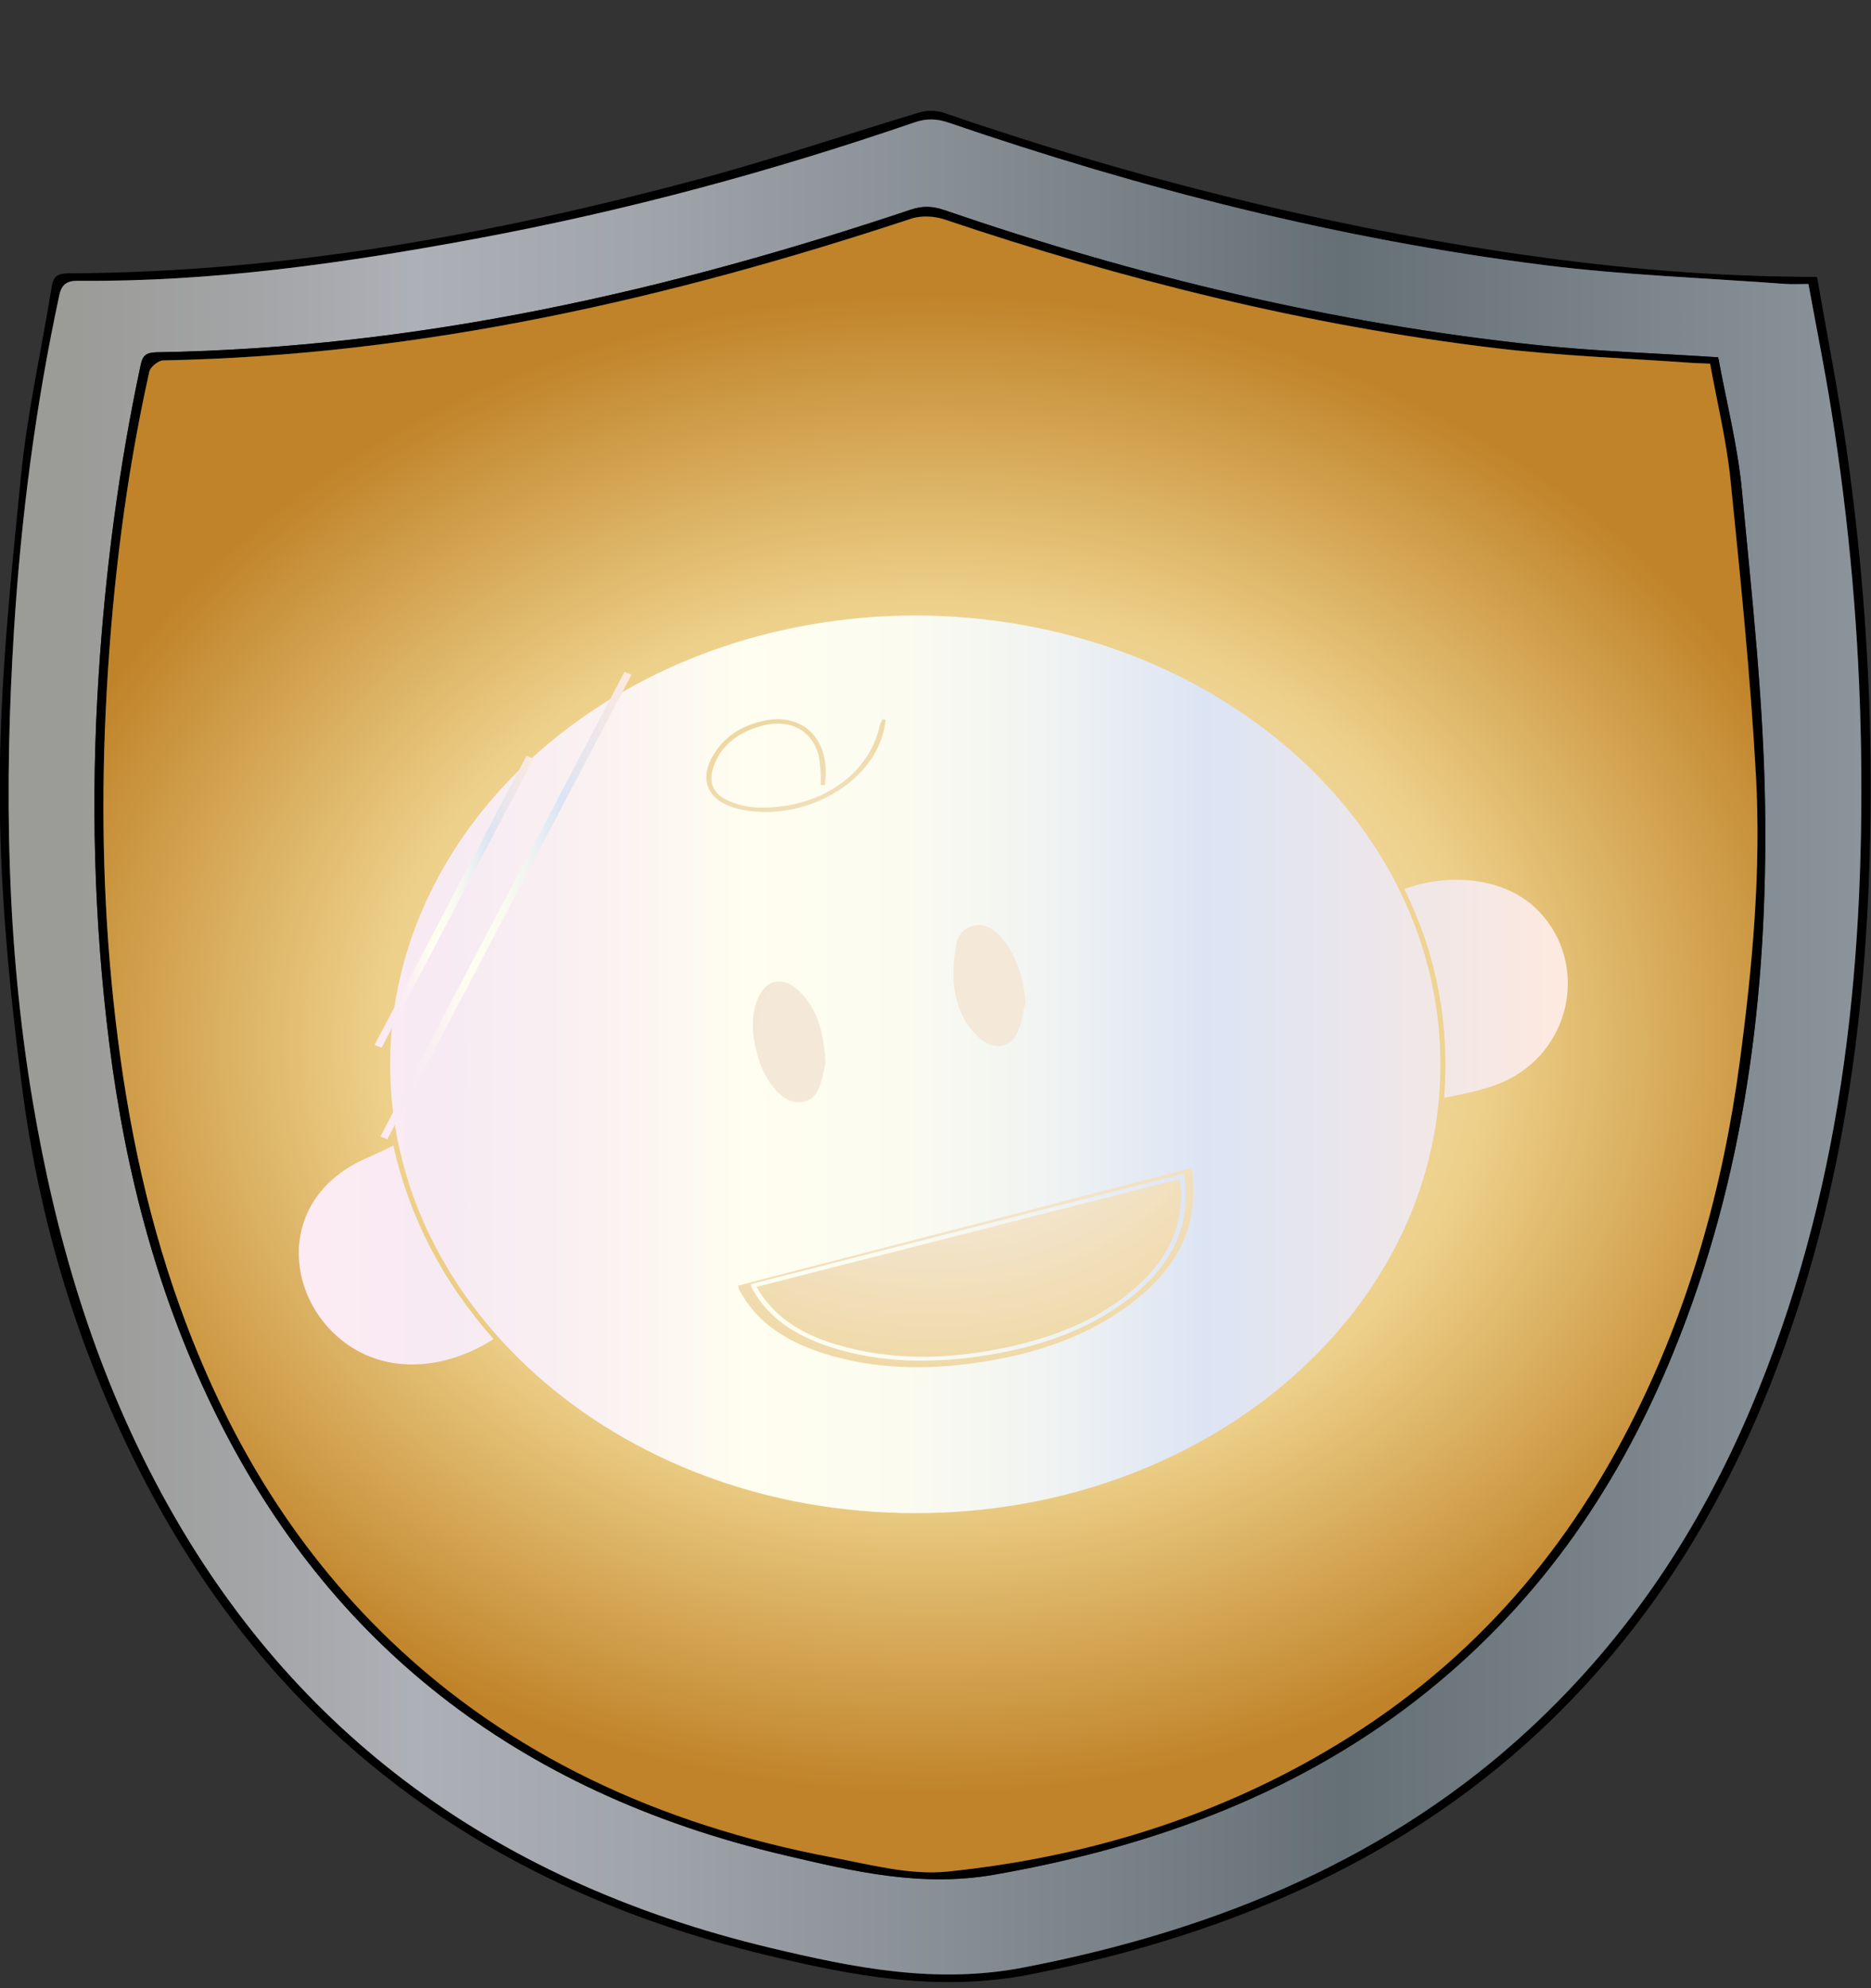 <?xml version="1.0" encoding="utf-8"?>
<!-- Generator: Adobe Illustrator 24.1.2, SVG Export Plug-In . SVG Version: 6.00 Build 0)  -->
<svg version="1.1" id="Layer_1" xmlns="http://www.w3.org/2000/svg" xmlns:xlink="http://www.w3.org/1999/xlink" x="0px" y="0px"
	 viewBox="800 360 320 340" style="enable-background:new 0 0 1920 1080;" xml:space="preserve">
<rect x="800" y="360" width="320" height="340" fill="#333333" stroke="none"/>
<style type="text/css">
	.st0{fill:url(#SVGID_1_);}
	.st1{fill:url(#SVGID_2_);}
	.st2{fill:url(#SVGID_3_);}
	.st3{fill:url(#SVGID_4_);}
	.st4{fill:url(#SVGID_5_);}
</style>
<g>
	<g>
		<path d="M1110.77,407.35c1.72,9.96,3.66,19.76,5.07,29.63c2.68,18.8,4.07,37.69,4.1,56.64c0.06,35.12-3.89,69.76-17.19,103.25
			c-8.33,20.97-20.07,40.35-37.25,57.1c-23.83,23.24-54.09,36.69-89.04,43.63c-15.87,3.15-30.62,0.3-45.42-3.27
			c-50.6-12.21-84.93-40.23-106.1-80.74c-11.28-21.58-18.16-44.26-21.17-67.66c-2.17-16.92-3.82-33.99-3.82-50.99
			c0-17.85,1.87-35.72,3.64-53.54c1.07-10.85,3.52-21.6,5.26-32.41c0.26-1.6,0.86-2.24,2.87-2.25c37.04-0.14,72.8-6.72,107.93-16.13
			c12.69-3.4,25.07-7.63,37.64-11.39c1.19-0.36,2.81-0.37,3.97,0.02c31.23,10.75,63.33,18.95,96.51,23.92
			c16.4,2.46,32.93,4,49.61,4.17C1108.34,407.36,1109.32,407.35,1110.77,407.35z M1109.3,408.57c-1.61,0-2.82,0.08-4.01-0.01
			c-13.71-1.02-27.51-1.5-41.1-3.21c-35.13-4.42-68.97-13.06-101.89-24.35c-2.08-0.71-3.82-0.77-5.93-0.05
			c-24.37,8.37-49.33,15.12-75,19.89c-22.42,4.16-44.99,7.4-68.06,7.19c-1.83-0.02-2.76,0.59-3.16,2.43
			c-4.08,18.92-6.54,38.01-7.75,57.2c-1.69,26.95-1.31,53.86,3.19,80.66c3.88,23.12,10.43,45.6,21.93,66.88
			c21.21,39.26,55.12,66.22,104.41,77.95c14.06,3.34,28.09,6.22,43.17,3.31c33.58-6.48,62.99-18.99,86.52-40.81
			c17.14-15.89,29.16-34.4,37.74-54.61c15.53-36.58,19.54-74.59,18.93-113.14c-0.31-19.33-2.01-38.58-5.08-57.73
			C1112.06,423.01,1110.63,415.89,1109.3,408.57z"/>
		<linearGradient id="SVGID_1_" gradientUnits="userSpaceOnUse" x1="801.47" y1="539.036" x2="1118.347" y2="539.036">
			<stop  offset="0.034" style="stop-color:#9B9B98"/>
			<stop  offset="0.134" style="stop-color:#A4A5A7"/>
			<stop  offset="0.219" style="stop-color:#AEB0B7"/>
			<stop  offset="0.352" style="stop-color:#9FA3AA"/>
			<stop  offset="0.605" style="stop-color:#788187"/>
			<stop  offset="0.719" style="stop-color:#657076"/>
			<stop  offset="1" style="stop-color:#8B949A"/>
		</linearGradient>
		<path class="st0" d="M1109.3,408.57c1.34,7.33,2.77,14.44,3.91,21.59c3.07,19.15,4.77,38.4,5.08,57.73
			c0.61,38.56-3.4,76.56-18.93,113.14c-8.58,20.2-20.6,38.71-37.74,54.61c-23.53,21.82-52.94,34.33-86.52,40.81
			c-15.08,2.91-29.11,0.03-43.17-3.31c-49.29-11.72-83.2-38.69-104.41-77.95c-11.5-21.28-18.05-43.76-21.93-66.88
			c-4.5-26.79-4.88-53.71-3.19-80.66c1.21-19.19,3.67-38.28,7.75-57.2c0.4-1.84,1.33-2.45,3.16-2.43
			c23.06,0.21,45.64-3.03,68.06-7.19c25.67-4.77,50.64-11.52,75-19.89c2.11-0.72,3.85-0.66,5.93,0.05
			c32.92,11.29,66.76,19.93,101.89,24.35c13.59,1.71,27.39,2.19,41.1,3.21C1106.48,408.64,1107.68,408.57,1109.3,408.57z
			 M1093.87,421.1c-10.67-0.7-20.8-1.02-30.82-2.07c-35.05-3.69-68.75-11.84-101.47-23.07c-2.08-0.72-3.72-0.8-5.85-0.09
			c-41.47,13.89-84.03,23.64-128.9,24.38c-1.81,0.03-2.43,0.55-2.75,2.05c-3.76,17.52-6.04,35.18-7.2,52.95
			c-1.37,21.1-0.84,42.15,1.8,63.19c2.79,22.23,8.4,43.82,18.74,64.4c18.86,37.55,50.12,63.5,96.91,74.46
			c11.6,2.72,23.2,5.48,35.7,3.3c28.04-4.9,53.2-14.48,74.17-31.41c19.93-16.09,32.97-35.85,41.93-57.75
			c12.39-30.26,16.2-61.67,15.75-93.44c-0.26-18.04-2.26-36.08-3.96-54.08C1097.21,436.26,1095.26,428.7,1093.87,421.1z"/>
		<path d="M1093.87,421.1c1.39,7.6,3.34,15.16,4.06,22.81c1.7,18.01,3.7,36.04,3.96,54.08c0.45,31.77-3.37,63.18-15.75,93.44
			c-8.96,21.9-22,41.66-41.93,57.75c-20.98,16.94-46.13,26.51-74.17,31.41c-12.5,2.18-24.1-0.58-35.7-3.3
			c-46.78-10.96-78.05-36.91-96.91-74.46c-10.33-20.57-15.95-42.17-18.74-64.4c-2.64-21.04-3.18-42.09-1.8-63.19
			c1.15-17.77,3.44-35.43,7.2-52.95c0.32-1.5,0.95-2.02,2.75-2.05c44.87-0.75,87.43-10.5,128.9-24.38c2.13-0.71,3.76-0.62,5.85,0.09
			c32.72,11.23,66.42,19.38,101.47,23.07C1073.07,420.08,1083.2,420.4,1093.87,421.1z M1092.48,422.19
			c-1.29-0.06-2.16-0.07-3.02-0.14c-11.19-0.81-22.46-1.19-33.56-2.52c-32.54-3.89-63.87-11.74-94.39-22.03
			c-1.65-0.56-3.96-0.67-5.58-0.14c-41.25,13.61-83.46,23.39-128.01,24.26c-0.83,0.02-2.19,1.14-2.36,1.89
			c-4.03,18.06-6.26,36.32-7.29,54.66c-0.99,17.6-0.71,35.2,1.13,52.79c1.87,17.87,5.25,35.46,11.44,52.62
			c7.57,21.01,18.69,40.42,35.95,56.96c20.34,19.49,45.82,31.44,75.47,37.06c6.53,1.24,13.41,3.1,19.82,2.44
			c23.25-2.38,44.92-9.04,64.41-20.4c24.23-14.12,40.87-33.44,52.43-56.18c10.03-19.74,15.77-40.44,18.63-61.78
			c2.19-16.4,3.7-32.85,2.77-49.34c-0.95-16.82-2.64-33.62-4.35-50.4C1095.28,435.34,1093.67,428.8,1092.48,422.19z"/>
		
			<radialGradient id="SVGID_2_" cx="958.73" cy="533.312" r="241.864" gradientTransform="matrix(0.662 0 0 0.53 324.855 255.804)" gradientUnits="userSpaceOnUse">
			<stop  offset="0.18" style="stop-color:#F4E8D9"/>
			<stop  offset="0.59" style="stop-color:#EDD089"/>
			<stop  offset="1" style="stop-color:#C08329"/>
		</radialGradient>
		<path class="st1" d="M1092.48,422.19c1.19,6.61,2.8,13.16,3.47,19.77c1.71,16.78,3.41,33.58,4.35,50.4
			c0.93,16.48-0.58,32.94-2.77,49.34c-2.85,21.34-8.6,42.04-18.63,61.78c-11.56,22.74-28.2,42.06-52.43,56.18
			c-19.49,11.36-41.15,18.01-64.41,20.4c-6.41,0.66-13.29-1.21-19.82-2.44c-29.65-5.62-55.13-17.57-75.47-37.06
			c-17.26-16.54-28.38-35.95-35.95-56.96c-6.18-17.16-9.56-34.75-11.44-52.62c-1.85-17.59-2.12-35.18-1.13-52.79
			c1.03-18.34,3.26-36.6,7.29-54.66c0.17-0.76,1.53-1.88,2.36-1.89c44.55-0.87,86.77-10.65,128.01-24.26
			c1.62-0.53,3.93-0.42,5.58,0.14c30.53,10.29,61.85,18.14,94.39,22.03c11.11,1.33,22.37,1.71,33.56,2.52
			C1090.32,422.11,1091.19,422.13,1092.48,422.19z"/>
	</g>
	<g>
		<linearGradient id="SVGID_3_" gradientUnits="userSpaceOnUse" x1="851.099" y1="542.011" x2="1068.15" y2="542.011">
			<stop  offset="0" style="stop-color:#FDEBF3"/>
			<stop  offset="0.112" style="stop-color:#F7EAF3"/>
			<stop  offset="0.23" style="stop-color:#FAF1F2"/>
			<stop  offset="0.354" style="stop-color:#FFFEF0"/>
			<stop  offset="0.478" style="stop-color:#FBFBF0"/>
			<stop  offset="0.595" style="stop-color:#F0F3F2"/>
			<stop  offset="0.709" style="stop-color:#DDE5F4"/>
			<stop  offset="0.714" style="stop-color:#DCE4F4"/>
			<stop  offset="1" style="stop-color:#FEE9DF"/>
		</linearGradient>
		<path class="st2" d="M956.55,465.24c50.08,0.14,90.27,34.78,89.8,77.54c-0.46,42.28-40.64,76-89.74,75.99
			c-51.73-0.01-91.47-36.72-89.84-79.2C868.33,498.8,907.31,465.4,956.55,465.24z M1003.81,559.74
			c-26.01,6.75-51.78,13.43-77.55,20.11c0.05,0.26,0.04,0.43,0.1,0.56c0.19,0.38,0.39,0.75,0.61,1.11
			c2.98,4.99,7.92,8.02,13.89,9.92c8.56,2.72,17.39,2.87,26.27,1.59c10.13-1.46,19.42-4.63,27.05-10.69
			C1001.8,576.3,1005.25,568.87,1003.81,559.74z M940.36,494.29c0.24-0.01,0.48-0.01,0.71-0.02c0.35-2.32,0.22-4.62-0.8-6.84
			c-1.54-3.37-5.13-5.03-9.26-4.24c-4.24,0.81-7.37,2.93-9.21,6.29c-2.43,4.43-0.33,7.96,5.27,9.02c10.57,2,22.08-4.53,24.11-13.68
			c0.13-0.57,0.2-1.14,0.29-1.71c-0.17-0.04-0.34-0.08-0.52-0.12c-0.17,0.36-0.4,0.71-0.48,1.08c-1.56,7.22-8.05,12.63-16.51,13.78
			c-3.21,0.43-6.36,0.45-9.31-0.88c-2.47-1.11-3.4-2.84-2.82-5.12c0.96-3.78,3.74-6.25,7.89-7.57c4.88-1.56,8.97,0.31,10.2,4.61
			c0.3,1.04,0.34,2.13,0.43,3.2C940.41,492.82,940.36,493.56,940.36,494.29z M975.4,531.38c-0.3-4.09-1.77-8.42-4.04-10.95
			c-1.12-1.25-2.41-2.46-4.45-2.19c-2.13,0.29-3.15,1.8-3.4,3.4c-0.36,2.31-0.59,4.7-0.33,7.01c0.36,3.25,1.59,6.34,4.28,8.8
			c2.45,2.24,5.37,1.84,6.63-1.02C974.79,534.84,974.98,533.07,975.4,531.38z M941.2,541.71c-0.33-4.83-1.17-8.75-4.27-11.99
			c-2.79-2.91-5.99-2.37-7.38,1.18c-1.15,2.96-0.92,5.97-0.15,8.97c0.69,2.68,1.79,5.2,4.01,7.29c2.01,1.9,5.47,1.94,6.65-1.1
			C940.69,544.43,940.95,542.69,941.2,541.71z M867.28,555.92c-1.71,0.8-3.15,1.5-4.63,2.15c-15.28,6.68-14.17,23.55-3.83,31.41
			c7.48,5.69,17.48,4.71,25.6-0.48C875.68,579.12,870.02,568.16,867.28,555.92z M1059.11,543.98c10.34-6.13,12.14-20.33,3.67-28.55
			c-5.78-5.6-15.43-6.09-22.59-3.39c5.59,11.38,7.78,23.28,6.8,35.7C1051.36,546.86,1055.51,546.11,1059.11,543.98z M1002.5,560.7
			c1.37,8.56-1.92,15.54-9.19,21.22c-7.29,5.69-16.16,8.67-25.84,10.04c-8.48,1.2-16.92,1.07-25.09-1.49
			c-5.7-1.78-10.42-4.63-13.27-9.31c-0.21-0.34-0.41-0.69-0.58-1.05c-0.06-0.13-0.05-0.28-0.1-0.52
			C953.05,573.31,977.66,567.03,1002.5,560.7z M929.39,580.07c2.88,5.12,7.68,8.07,13.6,9.84c9.26,2.76,18.69,2.6,28.12,0.72
			c9.1-1.81,17.32-5.07,23.72-10.99c5.48-5.07,7.94-11.03,6.93-18.02C977.63,567.77,953.63,573.89,929.39,580.07z"/>
		<linearGradient id="SVGID_4_" gradientUnits="userSpaceOnUse" x1="864.063" y1="514.212" x2="891.249" y2="514.212">
			<stop  offset="0" style="stop-color:#FDEBF3"/>
			<stop  offset="0.112" style="stop-color:#F7EAF3"/>
			<stop  offset="0.23" style="stop-color:#FAF1F2"/>
			<stop  offset="0.354" style="stop-color:#FFFEF0"/>
			<stop  offset="0.478" style="stop-color:#FBFBF0"/>
			<stop  offset="0.595" style="stop-color:#F0F3F2"/>
			<stop  offset="0.709" style="stop-color:#DDE5F4"/>
			<stop  offset="0.714" style="stop-color:#DCE4F4"/>
			<stop  offset="1" style="stop-color:#FEE9DF"/>
		</linearGradient>
		<polygon class="st3" points="864.06,538.7 865.27,539.16 891.25,489.73 890.04,489.26 		"/>
		<linearGradient id="SVGID_5_" gradientUnits="userSpaceOnUse" x1="865.046" y1="514.861" x2="908.008" y2="514.861">
			<stop  offset="0" style="stop-color:#FDEBF3"/>
			<stop  offset="0.112" style="stop-color:#F7EAF3"/>
			<stop  offset="0.23" style="stop-color:#FAF1F2"/>
			<stop  offset="0.354" style="stop-color:#FFFEF0"/>
			<stop  offset="0.478" style="stop-color:#FBFBF0"/>
			<stop  offset="0.595" style="stop-color:#F0F3F2"/>
			<stop  offset="0.709" style="stop-color:#DDE5F4"/>
			<stop  offset="0.714" style="stop-color:#DCE4F4"/>
			<stop  offset="1" style="stop-color:#FEE9DF"/>
		</linearGradient>
		<polygon class="st4" points="865.05,554.36 866.25,554.82 908.01,475.36 906.8,474.9 		"/>
	</g>
</g>
</svg>
